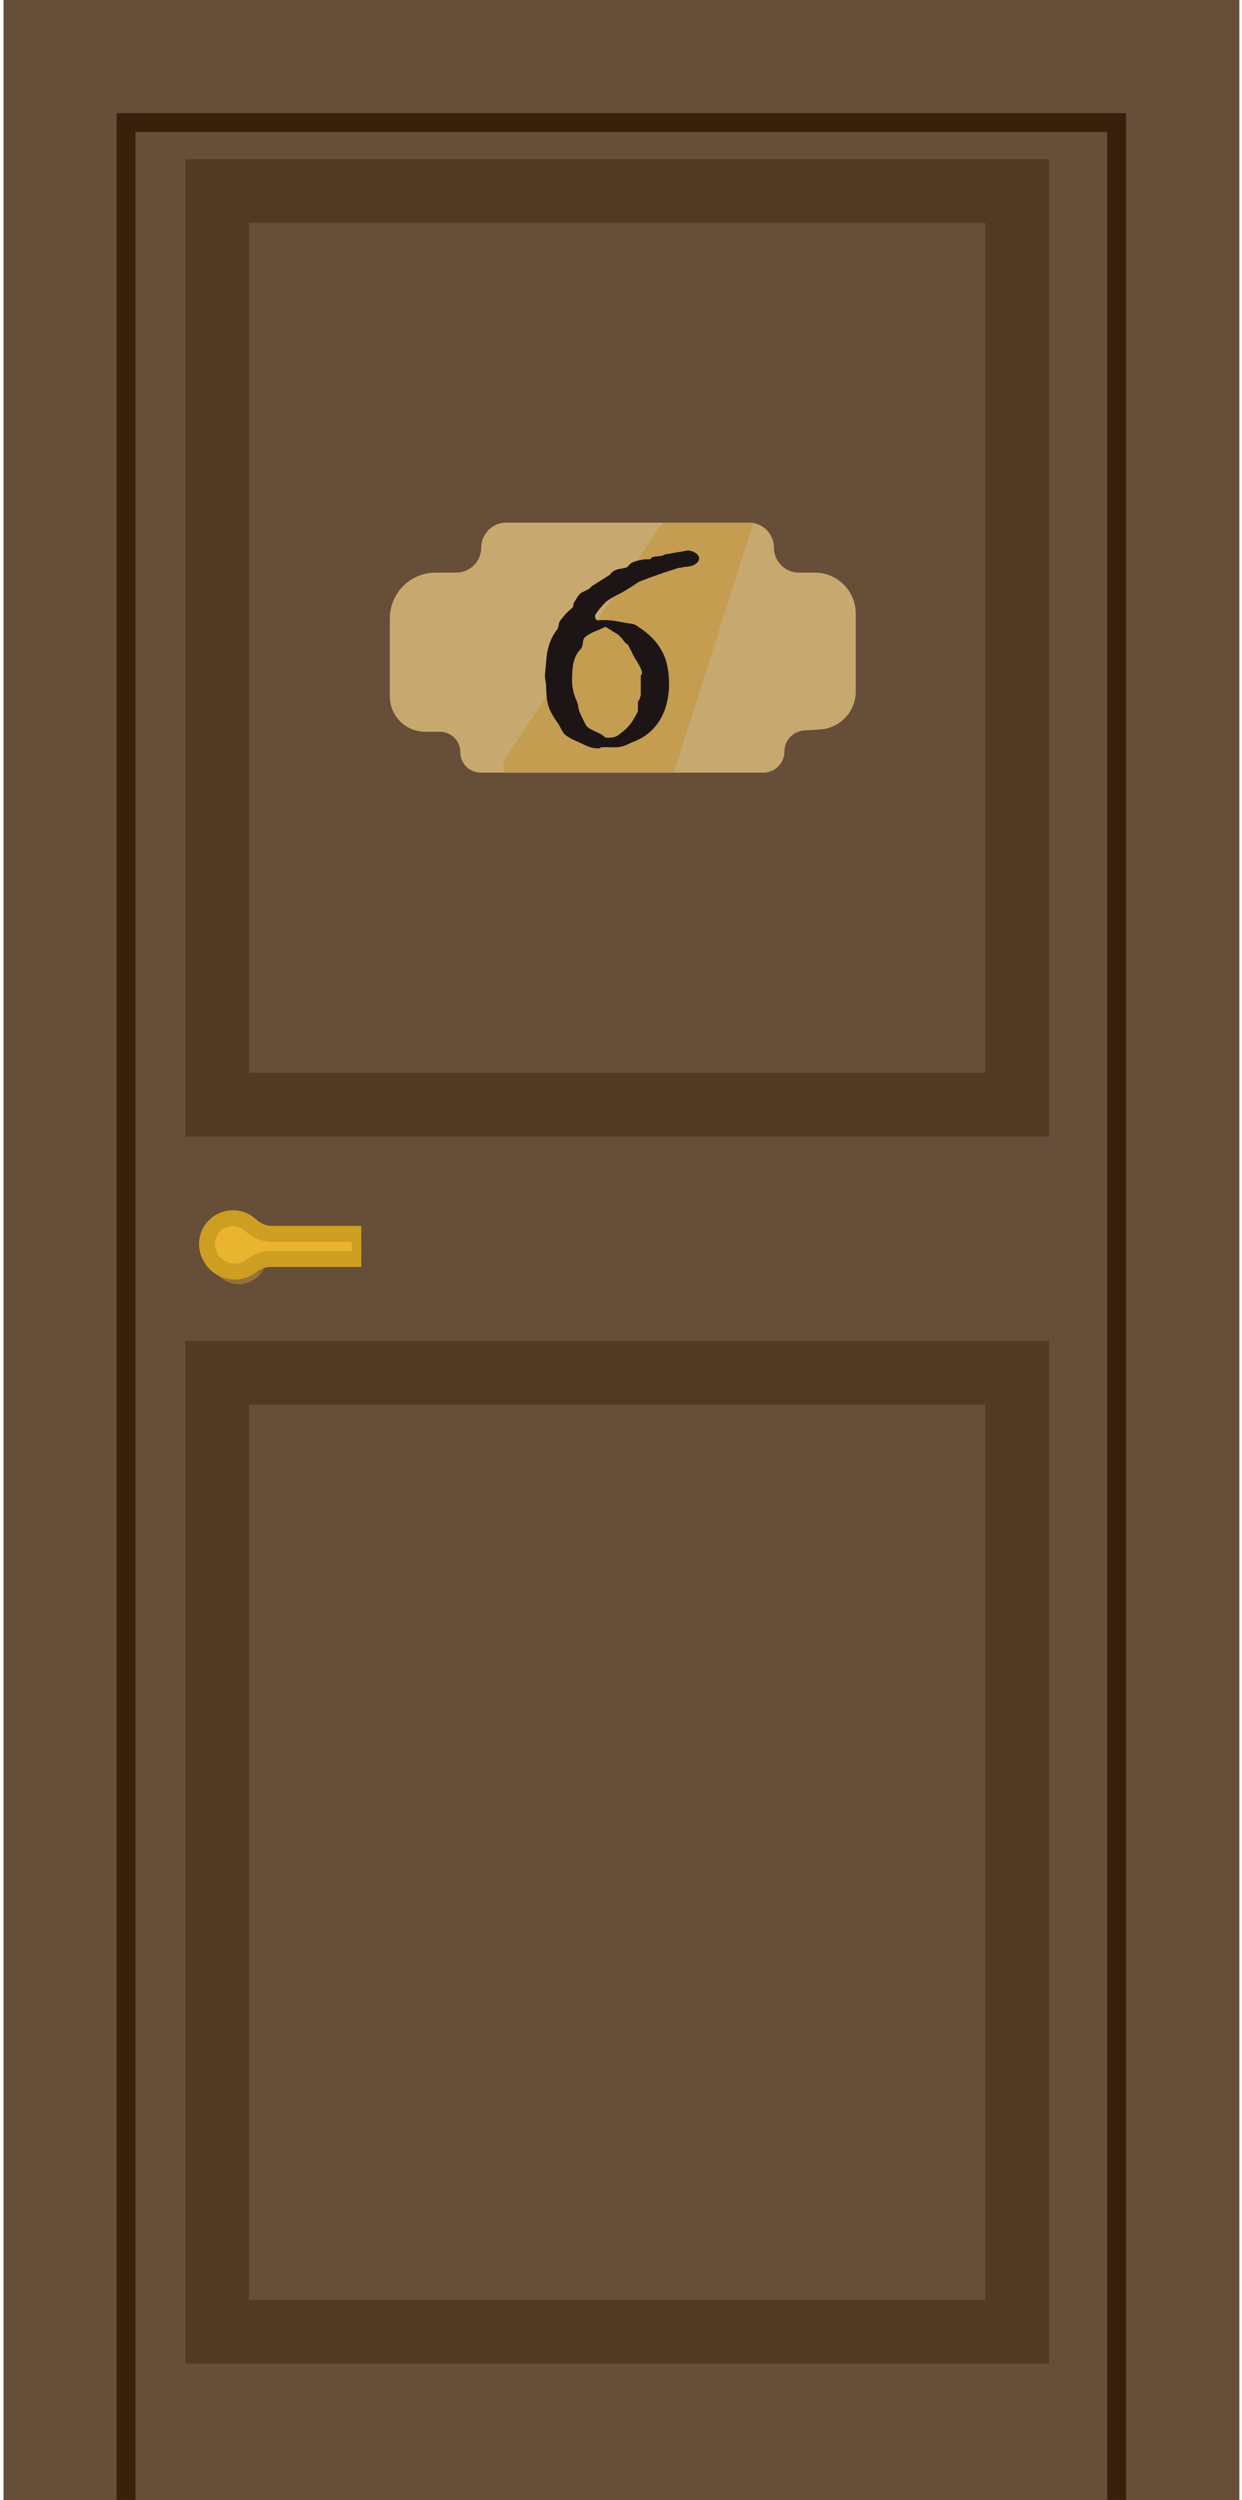 <svg width="78" height="157" viewBox="0 0 78 157" fill="none" xmlns="http://www.w3.org/2000/svg">
<rect width="77.611" height="157" transform="matrix(-1 0 0 1 77.834 0)" fill="#664E39"/>
<path fill-rule="evenodd" clip-rule="evenodd" d="M70.717 7.103H69.532V7.104H8.509V7.103H7.324V156.993H8.509V8.289H69.532V156.993H70.717V7.103Z" fill="#38210B"/>
<rect x="-2" y="2" width="50.236" height="60.227" transform="matrix(-1 0 0 1 61.877 84.21)" stroke="#3C230D" stroke-opacity="0.49" stroke-width="4"/>
<rect x="-2" y="2" width="50.236" height="57.373" transform="matrix(-1 0 0 1 61.877 9.995)" stroke="#3C230D" stroke-opacity="0.49" stroke-width="4"/>
<circle cx="1.777" cy="1.777" r="1.777" transform="matrix(-1 0 0 1 16.769 76.505)" fill="#E9B42E"/>
<rect width="7.702" height="1.185" transform="matrix(-1 0 0 1 22.686 77.691)" fill="#E9B42E"/>
<circle cx="1.777" cy="1.777" r="1.777" transform="matrix(-1 0 0 1 16.769 77.091)" fill="#E9B42E" fill-opacity="0.37"/>
<rect width="7.702" height="1.185" transform="matrix(-1 0 0 1 22.686 78.278)" fill="#E9B42E" fill-opacity="0.37"/>
<path d="M22.686 77.485H17.079C16.635 77.485 16.204 77.329 15.863 77.043L15.669 76.882C15.013 76.332 14.043 76.386 13.451 77.005V77.005C12.954 77.524 12.858 78.308 13.213 78.933L13.246 78.99C13.749 79.875 14.908 80.128 15.735 79.535L15.896 79.42C16.218 79.189 16.604 79.065 17 79.065H22.686" stroke="#CE9E23"/>
<rect width="0.592" height="1.185" transform="matrix(-1 0 0 1 22.686 77.691)" fill="#CE9E23"/>
<path d="M28.652 35.962H27.353C25.768 35.962 24.484 37.247 24.484 38.831V43.741C24.484 44.963 25.475 45.953 26.696 45.953H27.624C28.334 45.953 28.909 46.528 28.909 47.238C28.909 47.947 29.484 48.522 30.193 48.522H47.936C48.668 48.522 49.262 47.929 49.262 47.197C49.262 46.498 49.805 45.919 50.503 45.874L51.502 45.81C52.762 45.73 53.743 44.685 53.743 43.422V38.531C53.743 37.112 52.593 35.962 51.174 35.962H50.175C49.308 35.962 48.605 35.259 48.605 34.392C48.605 33.525 47.902 32.822 47.035 32.822H31.792C30.925 32.822 30.222 33.525 30.222 34.392C30.222 35.259 29.519 35.962 28.652 35.962Z" fill="#C7A96F"/>
<path d="M31.618 47.809L41.609 32.822H47.318L42.323 48.522H31.618V47.809Z" fill="#C49D51"/>
<path d="M35.925 42.684C35.925 43.178 36.029 43.637 36.237 44.06C36.237 44.08 36.243 44.109 36.257 44.148C36.263 44.168 36.273 44.184 36.286 44.197C36.286 44.204 36.289 44.227 36.296 44.266C36.302 44.298 36.309 44.337 36.315 44.383C36.322 44.422 36.328 44.461 36.335 44.5C36.341 44.533 36.348 44.552 36.354 44.559C36.354 44.585 36.37 44.637 36.403 44.715C36.436 44.793 36.458 44.845 36.471 44.871C36.497 44.923 36.527 44.988 36.559 45.066C36.598 45.145 36.637 45.223 36.676 45.301C36.715 45.379 36.751 45.45 36.784 45.516C36.823 45.581 36.859 45.626 36.891 45.652C36.969 45.711 37.041 45.76 37.106 45.799C37.178 45.831 37.249 45.867 37.321 45.906C37.399 45.939 37.477 45.975 37.555 46.014C37.633 46.046 37.718 46.092 37.809 46.15C37.829 46.157 37.871 46.19 37.936 46.248C38.001 46.3 38.044 46.326 38.063 46.326H38.239C38.343 46.326 38.431 46.32 38.503 46.307C38.574 46.287 38.643 46.264 38.708 46.238C38.773 46.206 38.835 46.167 38.893 46.121C38.952 46.075 39.017 46.023 39.089 45.965C39.206 45.874 39.303 45.786 39.382 45.701C39.466 45.617 39.541 45.532 39.606 45.447C39.678 45.356 39.743 45.258 39.801 45.154C39.86 45.05 39.925 44.933 39.997 44.803C40.01 44.79 40.023 44.76 40.036 44.715C40.055 44.663 40.065 44.63 40.065 44.617V44.471V44.06C40.072 44.054 40.091 44.028 40.124 43.982C40.156 43.93 40.172 43.898 40.172 43.885C40.186 43.865 40.199 43.826 40.212 43.768C40.231 43.709 40.241 43.667 40.241 43.641V42.42C40.273 42.387 40.293 42.361 40.3 42.342C40.312 42.316 40.319 42.283 40.319 42.244C40.319 42.185 40.296 42.107 40.251 42.01C40.212 41.912 40.163 41.815 40.104 41.717C40.052 41.613 39.997 41.518 39.938 41.434C39.88 41.342 39.837 41.274 39.811 41.228C39.798 41.196 39.772 41.144 39.733 41.072C39.7 41.001 39.665 40.926 39.626 40.848C39.587 40.77 39.547 40.698 39.508 40.633C39.476 40.561 39.453 40.512 39.44 40.486C39.323 40.421 39.232 40.34 39.167 40.242C39.108 40.145 39.023 40.047 38.913 39.949C38.848 39.871 38.757 39.803 38.639 39.744C38.529 39.685 38.441 39.627 38.376 39.568C38.33 39.555 38.268 39.52 38.19 39.461C38.118 39.402 38.053 39.376 37.995 39.383C37.988 39.383 37.969 39.389 37.936 39.402C37.904 39.415 37.871 39.428 37.839 39.441C37.806 39.454 37.773 39.471 37.741 39.49C37.715 39.503 37.702 39.513 37.702 39.52C37.624 39.546 37.529 39.581 37.419 39.627C37.315 39.666 37.21 39.715 37.106 39.773C37.002 39.825 36.908 39.884 36.823 39.949C36.745 40.008 36.693 40.066 36.667 40.125C36.654 40.132 36.644 40.154 36.637 40.193C36.631 40.226 36.624 40.265 36.618 40.31C36.611 40.35 36.605 40.389 36.598 40.428C36.598 40.46 36.598 40.48 36.598 40.486C36.585 40.512 36.569 40.548 36.55 40.594C36.536 40.633 36.53 40.659 36.53 40.672C36.53 40.678 36.517 40.698 36.491 40.73C36.471 40.757 36.445 40.786 36.413 40.818C36.387 40.851 36.361 40.883 36.335 40.916C36.309 40.942 36.292 40.962 36.286 40.975C36.123 41.235 36.022 41.512 35.983 41.805C35.944 42.098 35.925 42.391 35.925 42.684ZM34.225 42.459V42.361C34.258 42.023 34.29 41.665 34.323 41.287C34.362 40.91 34.447 40.561 34.577 40.242C34.583 40.223 34.596 40.19 34.616 40.145C34.642 40.092 34.668 40.04 34.694 39.988C34.727 39.936 34.753 39.891 34.772 39.852C34.798 39.806 34.818 39.777 34.831 39.764C34.837 39.738 34.863 39.695 34.909 39.637C34.961 39.572 34.993 39.533 35.007 39.52C35.052 39.428 35.078 39.334 35.085 39.236C35.098 39.139 35.133 39.047 35.192 38.963C35.303 38.82 35.41 38.69 35.514 38.572C35.618 38.449 35.736 38.338 35.866 38.24C35.872 38.227 35.895 38.204 35.934 38.172C35.973 38.139 35.993 38.117 35.993 38.103C35.993 38.097 35.996 38.058 36.003 37.986C36.016 37.915 36.029 37.872 36.042 37.859C36.055 37.84 36.074 37.807 36.1 37.762C36.126 37.716 36.156 37.667 36.188 37.615C36.221 37.563 36.25 37.514 36.276 37.469C36.309 37.423 36.335 37.391 36.354 37.371C36.4 37.306 36.458 37.254 36.53 37.215C36.602 37.176 36.673 37.14 36.745 37.107C36.816 37.075 36.888 37.039 36.96 37C37.031 36.954 37.093 36.896 37.145 36.824L38.307 36.092C38.385 35.975 38.47 35.893 38.561 35.848C38.652 35.796 38.743 35.76 38.835 35.74C38.932 35.721 39.027 35.704 39.118 35.691C39.215 35.678 39.307 35.652 39.391 35.613C39.398 35.607 39.411 35.59 39.43 35.565C39.456 35.538 39.482 35.512 39.508 35.486C39.541 35.46 39.567 35.438 39.587 35.418C39.613 35.392 39.629 35.376 39.635 35.369C39.688 35.337 39.749 35.307 39.821 35.281C39.899 35.249 39.98 35.223 40.065 35.203C40.15 35.184 40.231 35.167 40.309 35.154C40.394 35.141 40.469 35.132 40.534 35.125H40.719H40.788C40.801 35.125 40.83 35.109 40.876 35.076C40.921 35.037 40.95 35.008 40.964 34.988C41.042 34.969 41.113 34.956 41.178 34.949C41.25 34.943 41.318 34.936 41.383 34.93C41.449 34.923 41.51 34.913 41.569 34.9C41.634 34.881 41.699 34.852 41.764 34.812C41.816 34.806 41.908 34.793 42.038 34.773C42.175 34.747 42.318 34.721 42.468 34.695C42.617 34.669 42.757 34.647 42.887 34.627C43.018 34.601 43.109 34.581 43.161 34.568H43.21C43.268 34.568 43.337 34.581 43.415 34.607C43.493 34.627 43.568 34.66 43.639 34.705C43.718 34.744 43.779 34.796 43.825 34.861C43.877 34.92 43.903 34.985 43.903 35.057C43.903 35.18 43.848 35.288 43.737 35.379C43.626 35.464 43.516 35.519 43.405 35.545C43.398 35.551 43.369 35.558 43.317 35.565C43.272 35.571 43.223 35.578 43.171 35.584C43.118 35.59 43.066 35.597 43.014 35.603C42.969 35.61 42.943 35.613 42.936 35.613C42.904 35.626 42.845 35.639 42.76 35.652C42.682 35.659 42.637 35.662 42.624 35.662C42.227 35.786 41.839 35.913 41.462 36.043C41.084 36.173 40.7 36.313 40.309 36.463C40.166 36.515 40.023 36.593 39.88 36.697C39.736 36.801 39.609 36.883 39.499 36.941C39.277 37.091 39.046 37.225 38.805 37.342C38.565 37.459 38.337 37.592 38.122 37.742C38.089 37.762 38.031 37.817 37.946 37.908C37.868 37.993 37.783 38.087 37.692 38.191C37.607 38.296 37.533 38.393 37.468 38.484C37.402 38.575 37.37 38.641 37.37 38.68C37.37 38.732 37.38 38.784 37.399 38.836C37.419 38.888 37.458 38.93 37.516 38.963C37.588 38.95 37.656 38.943 37.721 38.943C37.793 38.943 37.861 38.943 37.926 38.943C38.193 38.943 38.441 38.963 38.669 39.002C38.903 39.041 39.16 39.087 39.44 39.139C39.453 39.139 39.479 39.142 39.518 39.148C39.557 39.155 39.596 39.161 39.635 39.168C39.681 39.175 39.72 39.181 39.753 39.188C39.792 39.194 39.811 39.2 39.811 39.207C39.824 39.207 39.87 39.23 39.948 39.275C40.033 39.321 40.088 39.357 40.114 39.383C40.465 39.611 40.762 39.852 41.003 40.105C41.243 40.359 41.439 40.633 41.589 40.926C41.745 41.219 41.855 41.538 41.921 41.883C41.986 42.221 42.018 42.592 42.018 42.996C42.018 43.38 41.973 43.758 41.882 44.129C41.797 44.493 41.663 44.835 41.481 45.154C41.299 45.467 41.068 45.747 40.788 45.994C40.514 46.235 40.189 46.427 39.811 46.57C39.7 46.616 39.577 46.671 39.44 46.736C39.303 46.801 39.17 46.85 39.04 46.883C38.968 46.902 38.893 46.915 38.815 46.922C38.737 46.928 38.656 46.932 38.571 46.932C38.486 46.932 38.402 46.932 38.317 46.932C38.239 46.925 38.164 46.922 38.093 46.922C38.034 46.922 37.975 46.922 37.917 46.922C37.865 46.922 37.812 46.925 37.76 46.932C37.747 46.932 37.721 46.945 37.682 46.971C37.663 46.984 37.647 46.993 37.633 47H37.565C37.409 47 37.253 46.977 37.096 46.932C36.947 46.886 36.803 46.828 36.667 46.756C36.452 46.658 36.25 46.567 36.061 46.482C35.872 46.398 35.687 46.287 35.505 46.15C35.465 46.124 35.426 46.082 35.387 46.023C35.348 45.965 35.309 45.903 35.27 45.838C35.231 45.766 35.195 45.698 35.163 45.633C35.13 45.568 35.101 45.516 35.075 45.477C34.88 45.21 34.714 44.943 34.577 44.676C34.447 44.409 34.365 44.106 34.333 43.768C34.333 43.748 34.329 43.699 34.323 43.621C34.316 43.536 34.31 43.449 34.303 43.357C34.303 43.26 34.3 43.169 34.294 43.084C34.287 42.999 34.284 42.944 34.284 42.918C34.284 42.911 34.281 42.892 34.274 42.859C34.268 42.82 34.261 42.781 34.255 42.742C34.248 42.697 34.242 42.654 34.235 42.615C34.228 42.576 34.225 42.55 34.225 42.537V42.459Z" fill="#1D1515"/>
</svg>
